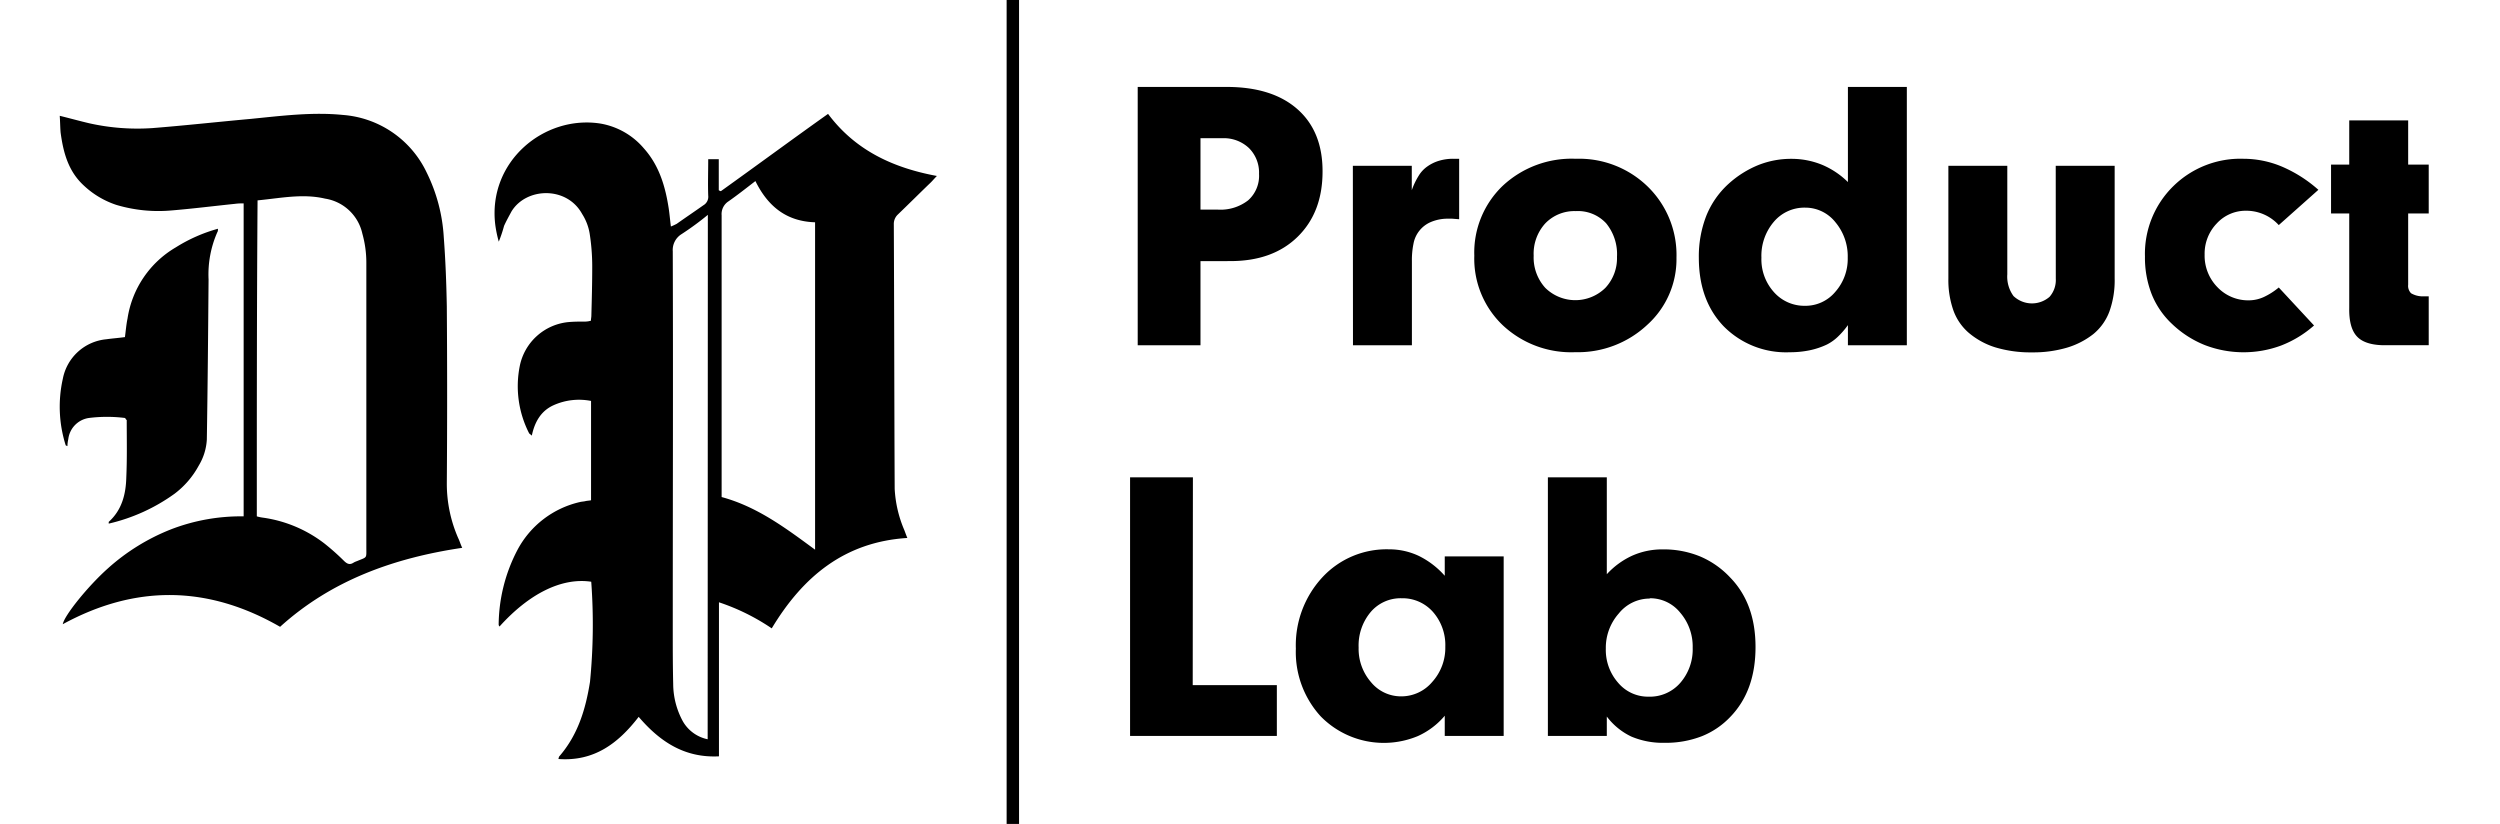 <svg xmlns="http://www.w3.org/2000/svg" viewBox="0 0 402.63 132.7"><title>logo-lockups</title><path d="M95.22,93.69c-4.74-.71-10,1.91-14.77,7.21a.54.54,0,0,1-.14-.28,26.34,26.34,0,0,1,3-12,15.22,15.22,0,0,1,10.11-7.77c.28-.07.57-.07.85-.14s.57-.07.92-.14v-16a10,10,0,0,0-6.08.71c-2,.92-3,2.69-3.46,4.88a5.21,5.21,0,0,0-.42-.35A16.63,16.63,0,0,1,83.7,59a8.86,8.86,0,0,1,8-7.14c.85-.07,1.77-.07,2.62-.07a3.55,3.55,0,0,0,.85-.14c0-.28.07-.57.07-.78.07-2.62.14-5.23.14-7.92a34.39,34.39,0,0,0-.42-5.37,8.38,8.38,0,0,0-1.2-3.11c-2.47-4.52-9-4.31-11.38-.42-.42.78-.85,1.55-1.2,2.33a21.46,21.46,0,0,1-.85,2.54,19.09,19.09,0,0,1-.57-2.76C78.54,26,87.65,18.48,96.7,19.9a11.78,11.78,0,0,1,7,4c2.47,2.76,3.46,6.15,4,9.68.14.92.21,1.84.35,2.9.35-.14.64-.28.92-.42,1.41-1,2.9-2,4.31-3a1.58,1.58,0,0,0,.78-1.55c-.07-1.91,0-3.82,0-5.87h1.7v5c.14.07.21.14.35.14,5.73-4.1,11.38-8.27,17.25-12.44,4.38,5.87,10.46,8.69,17.53,10-.42.42-.71.78-1,1.06-1.77,1.7-3.53,3.46-5.3,5.16a2.08,2.08,0,0,0-.64,1.55c.07,14.21.07,28.41.14,42.62a19.42,19.42,0,0,0,1.55,6.64c.14.35.28.78.49,1.27-10.11.64-16.82,6.22-21.84,14.56A34.5,34.5,0,0,0,115.79,97v24.81c-5.58.28-9.54-2.4-12.93-6.36-3.32,4.31-7.21,7.21-12.93,6.79.07-.21.07-.35.14-.42,3-3.46,4.24-7.56,4.95-12A94.21,94.21,0,0,0,95.22,93.69Zm21-13.64c5.73,1.55,10.32,5,15.05,8.48V35.8c-4.66-.14-7.63-2.62-9.61-6.64-1.55,1.2-2.9,2.26-4.31,3.25a2.43,2.43,0,0,0-1.13,2.26V80ZM114,34.6a45.72,45.72,0,0,1-4.24,3.11,3,3,0,0,0-1.41,2.76c.07,20.36,0,40.78,0,61.14,0,2.83,0,5.65.07,8.55a12.67,12.67,0,0,0,1.55,6,6,6,0,0,0,4,2.9Z"/><path d="M39.24,83.16V32.76a9,9,0,0,0-1.41.07c-3.39.35-6.79.78-10.18,1.06A23.66,23.66,0,0,1,18.74,33a14.11,14.11,0,0,1-5.23-3.11c-2.54-2.33-3.32-5.37-3.75-8.55-.07-.85-.07-1.7-.14-2.69,1.7.42,3.25.85,4.74,1.2a35.39,35.39,0,0,0,10.18.78c5.3-.42,10.53-1,15.83-1.48,4.95-.49,9.9-1.13,14.84-.64a16.29,16.29,0,0,1,13.5,9.26A27,27,0,0,1,71.47,38.2c.28,3.68.42,7.42.49,11.17.07,9.54.07,19.08,0,28.55a21.89,21.89,0,0,0,1.84,8.76c.21.42.35.92.64,1.55-11,1.63-21.06,5.23-29.33,12.72-11.66-6.71-23.32-6.79-35-.42.21-1.34,4-6.08,7.28-9a33.62,33.62,0,0,1,10.18-6.29A31.28,31.28,0,0,1,39.24,83.16Zm2.12,0a6.27,6.27,0,0,0,1,.21,21,21,0,0,1,9.9,4.17,37.73,37.73,0,0,1,3.11,2.76c.57.57,1,.71,1.63.28a3.45,3.45,0,0,1,.49-.21C59.17,89.66,59,90,59,88.17,59,72.91,59,57.64,59,42.3a17.27,17.27,0,0,0-.64-4.66,7.3,7.3,0,0,0-6-5.65c-3.6-.85-7.21-.07-10.88.28C41.36,49.3,41.36,66.19,41.36,83.16Z"/><path d="M20.16,67.32a23.28,23.28,0,0,0-5.87,0A3.9,3.9,0,0,0,11,70.72a5.49,5.49,0,0,0-.14,1.13c-.14-.07-.21-.07-.28-.14A20.55,20.55,0,0,1,10.12,61a7.88,7.88,0,0,1,7-6.36c1-.14,2-.21,3-.35.14-1,.21-2,.42-3a16.07,16.07,0,0,1,7.77-11.45,25.55,25.55,0,0,1,6.79-3c0,.21,0,.42-.07.49A16.87,16.87,0,0,0,33.59,45c-.07,8.62-.14,17.18-.28,25.8A9.08,9.08,0,0,1,32,75a14,14,0,0,1-3.89,4.52,29.43,29.43,0,0,1-10.6,4.81v-.28c2.12-1.91,2.76-4.45,2.83-7.14.14-3.11.07-6.15.07-9.26A.76.76,0,0,1,20.16,67.32Z"/><path d="M193.34,42.06V55.61H183.23V14h14.3q7.37,0,11.43,3.59T213,27.63q0,6.56-4,10.49t-10.83,3.93Zm0-8.3h2.81a7.25,7.25,0,0,0,4.87-1.5A5.29,5.29,0,0,0,202.77,28a5.56,5.56,0,0,0-1.62-4.15,5.89,5.89,0,0,0-4.31-1.59h-3.5Z"/><path d="M217.88,26.7h9.49v3.93a11.7,11.7,0,0,1,1.12-2.34,4.94,4.94,0,0,1,1.37-1.47,6.44,6.44,0,0,1,1.94-.94,7.93,7.93,0,0,1,2.25-.31H235v9.74l-1.12-.09-.62,0a6.94,6.94,0,0,0-2.87.56,4.7,4.7,0,0,0-2.75,3.5,12.86,12.86,0,0,0-.25,2.75V55.61h-9.49Z"/><path d="M253.78,25.57a15.85,15.85,0,0,1,11.61,4.5A15.37,15.37,0,0,1,270,41.49a14.24,14.24,0,0,1-4.71,10.83,16.34,16.34,0,0,1-11.58,4.4A16.09,16.09,0,0,1,242,52.36a14.8,14.8,0,0,1-4.56-11.18A14.88,14.88,0,0,1,242,29.94,16.26,16.26,0,0,1,253.78,25.57Zm0,8.43a6.5,6.5,0,0,0-4.93,2A7.25,7.25,0,0,0,247,41.18a7.27,7.27,0,0,0,1.87,5.18,6.9,6.9,0,0,0,9.68,0,7,7,0,0,0,1.87-5,7.85,7.85,0,0,0-1.75-5.4A6.18,6.18,0,0,0,253.78,34Z"/><path d="M297.61,29.32V14h9.49V55.61h-9.49V52.36a12.73,12.73,0,0,1-1.65,1.9,7.39,7.39,0,0,1-1.72,1.22,12.42,12.42,0,0,1-2.81.94,15.6,15.6,0,0,1-3.18.31,14.1,14.1,0,0,1-10.65-4.18q-4-4.18-4-11.05a18,18,0,0,1,1.19-6.71,14,14,0,0,1,3.56-5.15,16.27,16.27,0,0,1,4.84-3.06,14.24,14.24,0,0,1,5.28-1,13,13,0,0,1,4.93.94A13.23,13.23,0,0,1,297.61,29.32Zm-6.87,4.12a6.44,6.44,0,0,0-5.06,2.28,8.44,8.44,0,0,0-2,5.78,7.87,7.87,0,0,0,2,5.53,6.54,6.54,0,0,0,5,2.22,6.25,6.25,0,0,0,4.9-2.25,8,8,0,0,0,2-5.49,8.55,8.55,0,0,0-2-5.74A6.18,6.18,0,0,0,290.75,33.44Z"/><path d="M331.08,26.7h9.49V44.87a14.83,14.83,0,0,1-.84,5.28,8.57,8.57,0,0,1-2.59,3.65A12.78,12.78,0,0,1,332.86,56a19.22,19.22,0,0,1-5.59.75,19.68,19.68,0,0,1-5.93-.81A12.27,12.27,0,0,1,317,53.54,8.63,8.63,0,0,1,314.6,50a14.69,14.69,0,0,1-.81-5.12V26.7h9.49V44.18a5.3,5.3,0,0,0,1,3.5,4.32,4.32,0,0,0,5.81.12,4.11,4.11,0,0,0,1-2.93Z"/><path d="M367,46.3l5.68,6.12a17.6,17.6,0,0,1-5.28,3.22,17.39,17.39,0,0,1-12.3-.06,16.48,16.48,0,0,1-5.28-3.4,13.32,13.32,0,0,1-3.28-4.78,16.18,16.18,0,0,1-1.09-6.09A15.25,15.25,0,0,1,350,30a15.41,15.41,0,0,1,11.33-4.43,16,16,0,0,1,6.15,1.25,21.61,21.61,0,0,1,5.9,3.75L367,36.25a7.08,7.08,0,0,0-5.31-2.31A6.31,6.31,0,0,0,357,36a7,7,0,0,0-1.94,5,7.24,7.24,0,0,0,2.06,5.25,6.84,6.84,0,0,0,5.12,2.12,5.84,5.84,0,0,0,2.34-.53A11,11,0,0,0,367,46.3Z"/><path d="M387.84,34.38V45.86a1.68,1.68,0,0,0,.47,1.37,3.7,3.7,0,0,0,1.84.5h1v7.87h-7.3q-3.06-.06-4.31-1.47t-1.19-4.53V34.38h-2.93V26.51h2.93V19.39h9.49v7.12h3.31v7.87Z"/><path d="M192.09,110.34h13.55v8.18H182V76.87h10.12Z"/><path d="M232.68,92.73V89.61h9.49v28.91h-9.49v-3.25a12.17,12.17,0,0,1-4.34,3.28,14.23,14.23,0,0,1-15.64-3.18,15.33,15.33,0,0,1-4-10.9A16.09,16.09,0,0,1,212.95,93a14.09,14.09,0,0,1,10.74-4.53,11.13,11.13,0,0,1,4.81,1.06A13.51,13.51,0,0,1,232.68,92.73Zm-6.93,3.62a6.32,6.32,0,0,0-5,2.22,8.37,8.37,0,0,0-1.94,5.71,8.17,8.17,0,0,0,2,5.59,6.24,6.24,0,0,0,4.87,2.28,6.51,6.51,0,0,0,5-2.34,8.19,8.19,0,0,0,2.09-5.65,8.08,8.08,0,0,0-2-5.62A6.53,6.53,0,0,0,225.75,96.35Z"/><path d="M258.78,115.4v3.12h-9.49V76.87h9.49V92.48a12.75,12.75,0,0,1,4.12-3,11.86,11.86,0,0,1,4.87-1,15.46,15.46,0,0,1,6,1.12,14.21,14.21,0,0,1,4.9,3.43q4.06,4.18,4.06,11.18t-4,11.18a12.91,12.91,0,0,1-4.65,3.18,16,16,0,0,1-6,1.06,13,13,0,0,1-5.34-1A10.68,10.68,0,0,1,258.78,115.4Zm6.93-19a6.38,6.38,0,0,0-5,2.4,8.33,8.33,0,0,0-2.09,5.65,8,8,0,0,0,2,5.53,6.28,6.28,0,0,0,4.9,2.22,6.49,6.49,0,0,0,5.09-2.22,8.2,8.2,0,0,0,2-5.65,8.35,8.35,0,0,0-2-5.65A6.21,6.21,0,0,0,265.71,96.35Z"/><line x1="163.12" y1="132.7" x2="163.12" style="fill:none;stroke:#000;stroke-miterlimit:10;stroke-width:2px"/></svg>